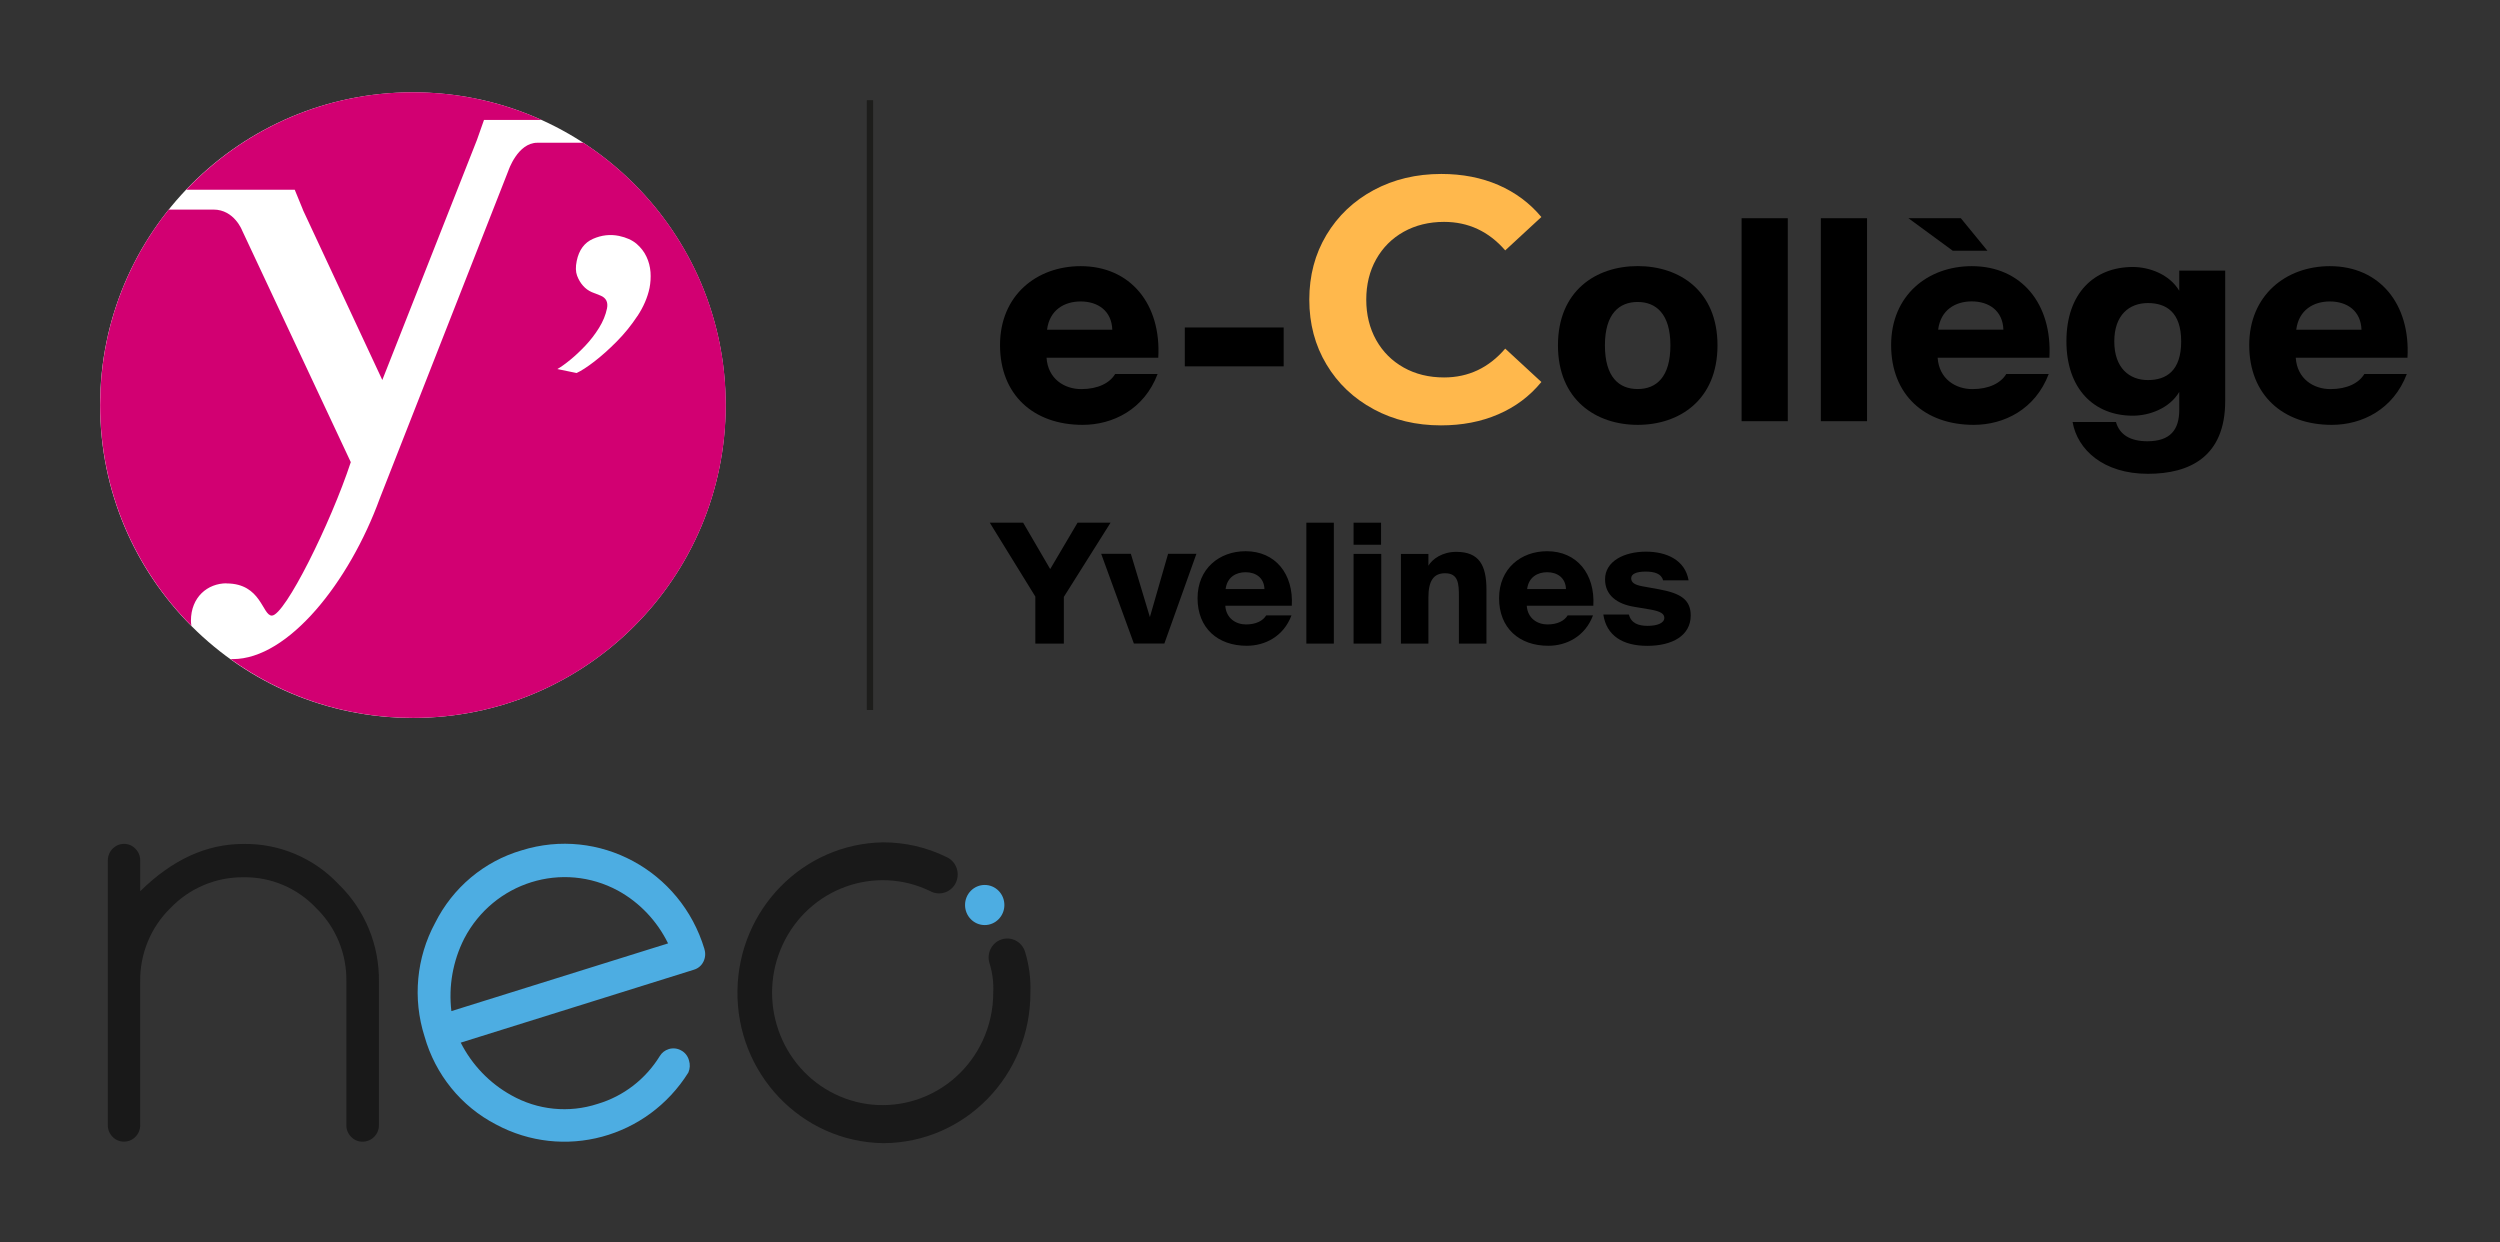 <?xml version="1.0" encoding="UTF-8"?>
<svg id="Calque_2" data-name="Calque 2" xmlns="http://www.w3.org/2000/svg" viewBox="0 0 390.19 193.87">
  <rect x="0" y="0" width="390.19" height="193.87" fill="#333333" stroke="none"/>
  <defs>
    <style>
      .cls-1 {
        fill: #fff;
      }

      .cls-2 {
        fill: #ffb84c;
      }

      .cls-3 {
        fill: #d20072;
      }

      .cls-4 {
        fill: #191919;
      }

      .cls-5 {
        fill: none;
        stroke: #1d1d1b;
        stroke-miterlimit: 10;
        stroke-width: .99px;
      }

      .cls-6 {
        fill: #4dade2;
      }
    </style>
  </defs>
  <g id="en_dessous_du_logo" data-name="en dessous du logo">
    <g id="NEO">
      <path class="cls-4" d="m16.83,134.29c0-.68.26-1.34.74-1.82.47-.49,1.11-.76,1.78-.76.67-.01,1.32.26,1.79.76.48.48.75,1.13.74,1.82v4.81c5.02-4.94,10.36-7.38,16.09-7.38,5.62-.1,11.03,2.19,14.92,6.33,4.08,3.97,6.35,9.5,6.25,15.24v22.36c0,.67-.27,1.32-.74,1.78-.48.49-1.13.76-1.81.76-.67.01-1.32-.26-1.79-.76-.48-.48-.75-1.13-.74-1.81v-22.37c.09-4.34-1.62-8.52-4.71-11.52-2.96-3.14-7.07-4.88-11.35-4.81-4.3-.04-8.43,1.7-11.43,4.84-3.06,3-4.76,7.16-4.69,11.49v22.36c.01.68-.26,1.34-.74,1.82-.47.49-1.12.76-1.79.75-.67.01-1.31-.26-1.78-.75-.48-.48-.75-1.13-.74-1.82v-41.32Z"/>
      <path class="cls-6" d="m104.36,163.74c.65-.2,1.35-.13,1.94.2.61.32,1.05.88,1.23,1.55.2.62.17,1.3-.09,1.9-6.41,10.25-19.49,13.78-30.05,8.1-5.42-2.81-9.45-7.78-11.13-13.73-1.87-5.88-1.28-12.29,1.65-17.71,2.76-5.52,7.65-9.62,13.5-11.33,12.05-3.77,24.83,3.12,28.53,15.38,0,.01,0,.02,0,.03.21.65.15,1.37-.16,1.98-.3.61-.84,1.05-1.48,1.24l-36.39,11.38c1.76,3.47,4.5,6.33,7.87,8.2,4.13,2.34,9.03,2.83,13.53,1.35,4.02-1.2,7.46-3.86,9.68-7.47.31-.51.8-.89,1.36-1.06Zm-.09-16.5c-1.71-3.49-4.43-6.37-7.81-8.23-8.66-4.68-19.4-1.33-24,7.47,0,.01-.01.02-.02.04-1.76,3.48-2.45,7.41-1.99,11.29l33.82-10.57Z"/>
      <g>
        <path class="cls-4" d="m137.79,178.42c-12.75-.22-22.91-10.91-22.69-23.87.21-12.66,10.25-22.86,22.69-23.08,3.43-.01,6.82.76,9.91,2.28,1.48.64,2.17,2.38,1.54,3.89-.63,1.51-2.34,2.2-3.82,1.56-.08-.04-.16-.08-.24-.12-8.61-4.16-18.9-.44-23,8.31-4.09,8.75-.44,19.23,8.17,23.39,8.61,4.16,18.9.44,23-8.31,1.1-2.36,1.68-4.94,1.67-7.55.08-1.55-.12-3.1-.58-4.58-.49-1.56.35-3.22,1.88-3.72,1.53-.5,3.17.36,3.66,1.91.63,2.05.92,4.2.84,6.35.06,12.94-10.2,23.48-22.92,23.54-.03,0-.07,0-.1,0Z"/>
        <ellipse class="cls-6" cx="153.69" cy="141.25" rx="3.07" ry="3.13"/>
      </g>
    </g>
  </g>
  <g>
    <circle class="cls-1" cx="64.44" cy="63.23" r="48.82"/>
    <g>
      <line class="cls-5" x1="135.78" y1="15.64" x2="135.78" y2="110.81"/>
      <g>
        <path class="cls-3" d="m91.04,22.28c-2.01,0-5.61,0-7.17,0-3.09,0-4.53,4.37-4.53,4.37l-20.06,51.13c-4.75,13.05-14.26,25.09-22.95,25.09-.12,0-.24-.01-.36-.02,8.02,5.78,17.85,9.2,28.49,9.2,26.96,0,48.82-21.87,48.82-48.84,0-17.15-8.85-32.22-22.23-40.93Zm8.44,27.05c-.95,1.44-2.02,2.76-3.22,3.97-1.2,1.21-2.36,2.25-3.49,3.12-1.13.87-2.06,1.47-2.78,1.8l-3-.62c.54-.31,1.21-.78,1.99-1.42.79-.64,1.58-1.39,2.38-2.23.8-.85,1.51-1.77,2.13-2.77.62-1,1.04-2.02,1.25-3.05.19-.97-.14-1.64-1.02-2-.39-.14-.85-.32-1.37-.54-.52-.23-.97-.56-1.35-.99-.39-.44-.7-.96-.93-1.57-.23-.62-.25-1.38-.06-2.3.35-1.71,1.2-2.86,2.54-3.45,1.34-.59,2.69-.74,4.06-.46,1.14.24,2.05.65,2.74,1.23.68.59,1.2,1.26,1.55,2.02.36.75.56,1.55.63,2.4.06.85,0,1.68-.15,2.47-.31,1.48-.94,2.95-1.89,4.39Z"/>
        <path class="cls-3" d="m47.26,32.72h0l12.41,26.59,14.77-37.47,1.1-3.12h9c-6.13-2.77-12.92-4.32-20.08-4.32-13.93,0-26.49,5.85-35.38,15.21h16.92l1.28,3.12Z"/>
        <path class="cls-3" d="m35.36,91.06c5.44,0,5.57,5.02,7.07,5.02,2.03,0,9.19-14.43,12.32-23.95l-16.94-36.12s-1.23-3.3-4.49-3.3h-6.99c-6.69,8.36-10.7,18.95-10.7,30.49,0,13.46,5.45,25.65,14.25,34.48-.05-.26-.08-.53-.08-.8,0-3.67,2.58-5.84,5.57-5.84Z"/>
      </g>
      <g>
        <path d="m180.68,58.36c-2.1,5.55-6.99,7.95-11.71,7.95-7.65,0-12.89-4.68-12.89-12.45s5.72-12.32,12.59-12.32c7.78,0,12.59,5.94,12.11,14.29h-17.44c.22,3.32,2.8,4.9,5.42,4.9s4.46-.96,5.29-2.36h6.64Zm-17.26-6.9h10.18c-.09-2.93-2.23-4.41-4.94-4.41-2.53,0-4.85,1.31-5.24,4.41Z"/>
        <path d="m184.92,57.18v-6.07h15.43v6.07h-15.43Z"/>
        <path class="cls-2" d="m214.4,63.87c-3.13-1.68-5.59-4.01-7.37-6.99-1.79-2.98-2.68-6.35-2.68-10.11s.89-7.13,2.68-10.11,4.25-5.31,7.37-6.99c3.13-1.68,6.64-2.52,10.55-2.52,3.29,0,6.26.58,8.92,1.73,2.66,1.16,4.89,2.82,6.7,4.99l-5.64,5.21c-2.57-2.96-5.75-4.45-9.55-4.45-2.35,0-4.45.52-6.29,1.54-1.84,1.03-3.28,2.47-4.31,4.31s-1.54,3.94-1.54,6.29.52,4.45,1.54,6.29c1.03,1.84,2.47,3.28,4.31,4.31s3.94,1.54,6.29,1.54c3.8,0,6.98-1.5,9.55-4.5l5.64,5.21c-1.81,2.21-4.05,3.89-6.72,5.04-2.68,1.16-5.66,1.73-8.95,1.73-3.87,0-7.37-.83-10.49-2.51Z"/>
        <path d="m268.06,53.9c0,8.52-5.94,12.41-12.45,12.41s-12.45-3.89-12.45-12.41,5.94-12.37,12.45-12.37,12.45,3.85,12.45,12.37Zm-17.57,0c0,4.94,2.18,6.82,5.11,6.82s5.11-1.88,5.11-6.82-2.27-6.77-5.11-6.77c-2.84,0-5.11,1.79-5.11,6.77Z"/>
        <path d="m279.03,65.74h-7.21v-31.68h7.21v31.68Z"/>
        <path d="m291.4,65.74h-7.21v-31.68h7.21v31.68Z"/>
        <path d="m319.76,58.36c-2.1,5.55-6.99,7.95-11.71,7.95-7.65,0-12.89-4.68-12.89-12.45s5.72-12.32,12.59-12.32c7.78,0,12.59,5.94,12.11,14.29h-17.44c.22,3.32,2.8,4.9,5.42,4.9s4.46-.96,5.29-2.36h6.64Zm-21.89-24.3h8.17l4.15,5.07h-5.42l-6.91-5.07Zm4.63,17.39h10.18c-.09-2.93-2.23-4.41-4.94-4.41-2.53,0-4.85,1.31-5.24,4.41Z"/>
        <path d="m340.13,42.23h7.17v20.36c0,8.7-5.55,11.36-12.06,11.36-6.95,0-11.01-3.76-11.76-8.09h6.77c.57,2.01,2.27,3.01,4.9,3.01,3.63,0,4.98-1.84,4.98-4.9v-2.8c-1.53,2.58-4.68,3.71-7.25,3.71-6.03,0-10.36-4.15-10.36-11.63s4.33-11.58,10.36-11.58c2.58,0,5.72,1.14,7.25,3.71v-3.19Zm-10.14,11.06c0,4.15,2.36,6.03,5.24,6.03s5.2-1.44,5.2-6.03-2.36-5.99-5.2-5.99c-2.88,0-5.24,1.84-5.24,5.99Z"/>
        <path d="m375.65,58.36c-2.1,5.55-6.99,7.95-11.71,7.95-7.65,0-12.89-4.68-12.89-12.45s5.72-12.32,12.59-12.32c7.78,0,12.59,5.94,12.11,14.29h-17.44c.22,3.32,2.8,4.9,5.42,4.9s4.46-.96,5.29-2.36h6.64Zm-17.26-6.9h10.18c-.09-2.93-2.23-4.41-4.94-4.41-2.53,0-4.85,1.31-5.24,4.41Z"/>
        <path d="m159.69,81.58l4.22,7.24,4.27-7.24h5.15l-7.29,11.58v7.29h-4.45v-7.34l-7.11-11.53h5.21Z"/>
        <path d="m179.47,96.31l2.84-9.87h4.42l-5,14h-4.76l-5.1-14h4.63l2.97,9.87Z"/>
        <path d="m201.57,96.05c-1.25,3.31-4.16,4.74-6.98,4.74-4.56,0-7.68-2.79-7.68-7.42s3.41-7.34,7.5-7.34c4.63,0,7.5,3.54,7.21,8.51h-10.38c.13,1.98,1.67,2.92,3.23,2.92s2.65-.57,3.15-1.41h3.95Zm-10.28-4.11h6.06c-.05-1.74-1.33-2.63-2.94-2.63-1.51,0-2.89.78-3.12,2.63Z"/>
        <path d="m208.18,100.45h-4.29v-18.87h4.29v18.87Z"/>
        <path d="m215.55,81.58v3.44h-4.29v-3.44h4.29Zm.03,4.87v14h-4.32v-14h4.32Z"/>
        <path d="m222.94,88.29c.62-1.04,2.16-2.16,4.35-2.16,3.59,0,4.71,2.11,4.71,5.91v8.41h-4.3v-7.34c0-2.01-.08-3.64-2.16-3.64-1.82,0-2.6,1.22-2.6,3.8v7.18h-4.29v-14h4.29v1.85h0Z"/>
        <path d="m248.63,96.05c-1.25,3.31-4.16,4.74-6.98,4.74-4.56,0-7.68-2.79-7.68-7.42s3.41-7.34,7.5-7.34c4.63,0,7.5,3.54,7.21,8.51h-10.39c.13,1.98,1.67,2.92,3.23,2.92s2.65-.57,3.15-1.41h3.96Zm-10.28-4.11h6.06c-.05-1.74-1.33-2.63-2.94-2.63-1.51,0-2.89.78-3.12,2.63Z"/>
        <path d="m259.56,90.56c-.26-1.04-1.38-1.35-2.73-1.35-1.46,0-2.24.39-2.24,1.04s.49,1.02,1.72,1.25l2.6.47c3.38.62,4.97,1.61,4.97,4.09,0,3.15-2.89,4.74-6.77,4.74s-6.38-1.61-6.87-4.89h3.98c.37,1.35,1.46,1.77,2.94,1.77s2.6-.42,2.6-1.25c0-.62-.57-1.02-2.19-1.3l-2.5-.42c-2.71-.44-4.56-1.82-4.56-4.29,0-2.81,2.94-4.32,6.4-4.32,3.2,0,6.09,1.3,6.64,4.48h-4.01Z"/>
      </g>
    </g>
  </g>
</svg>
